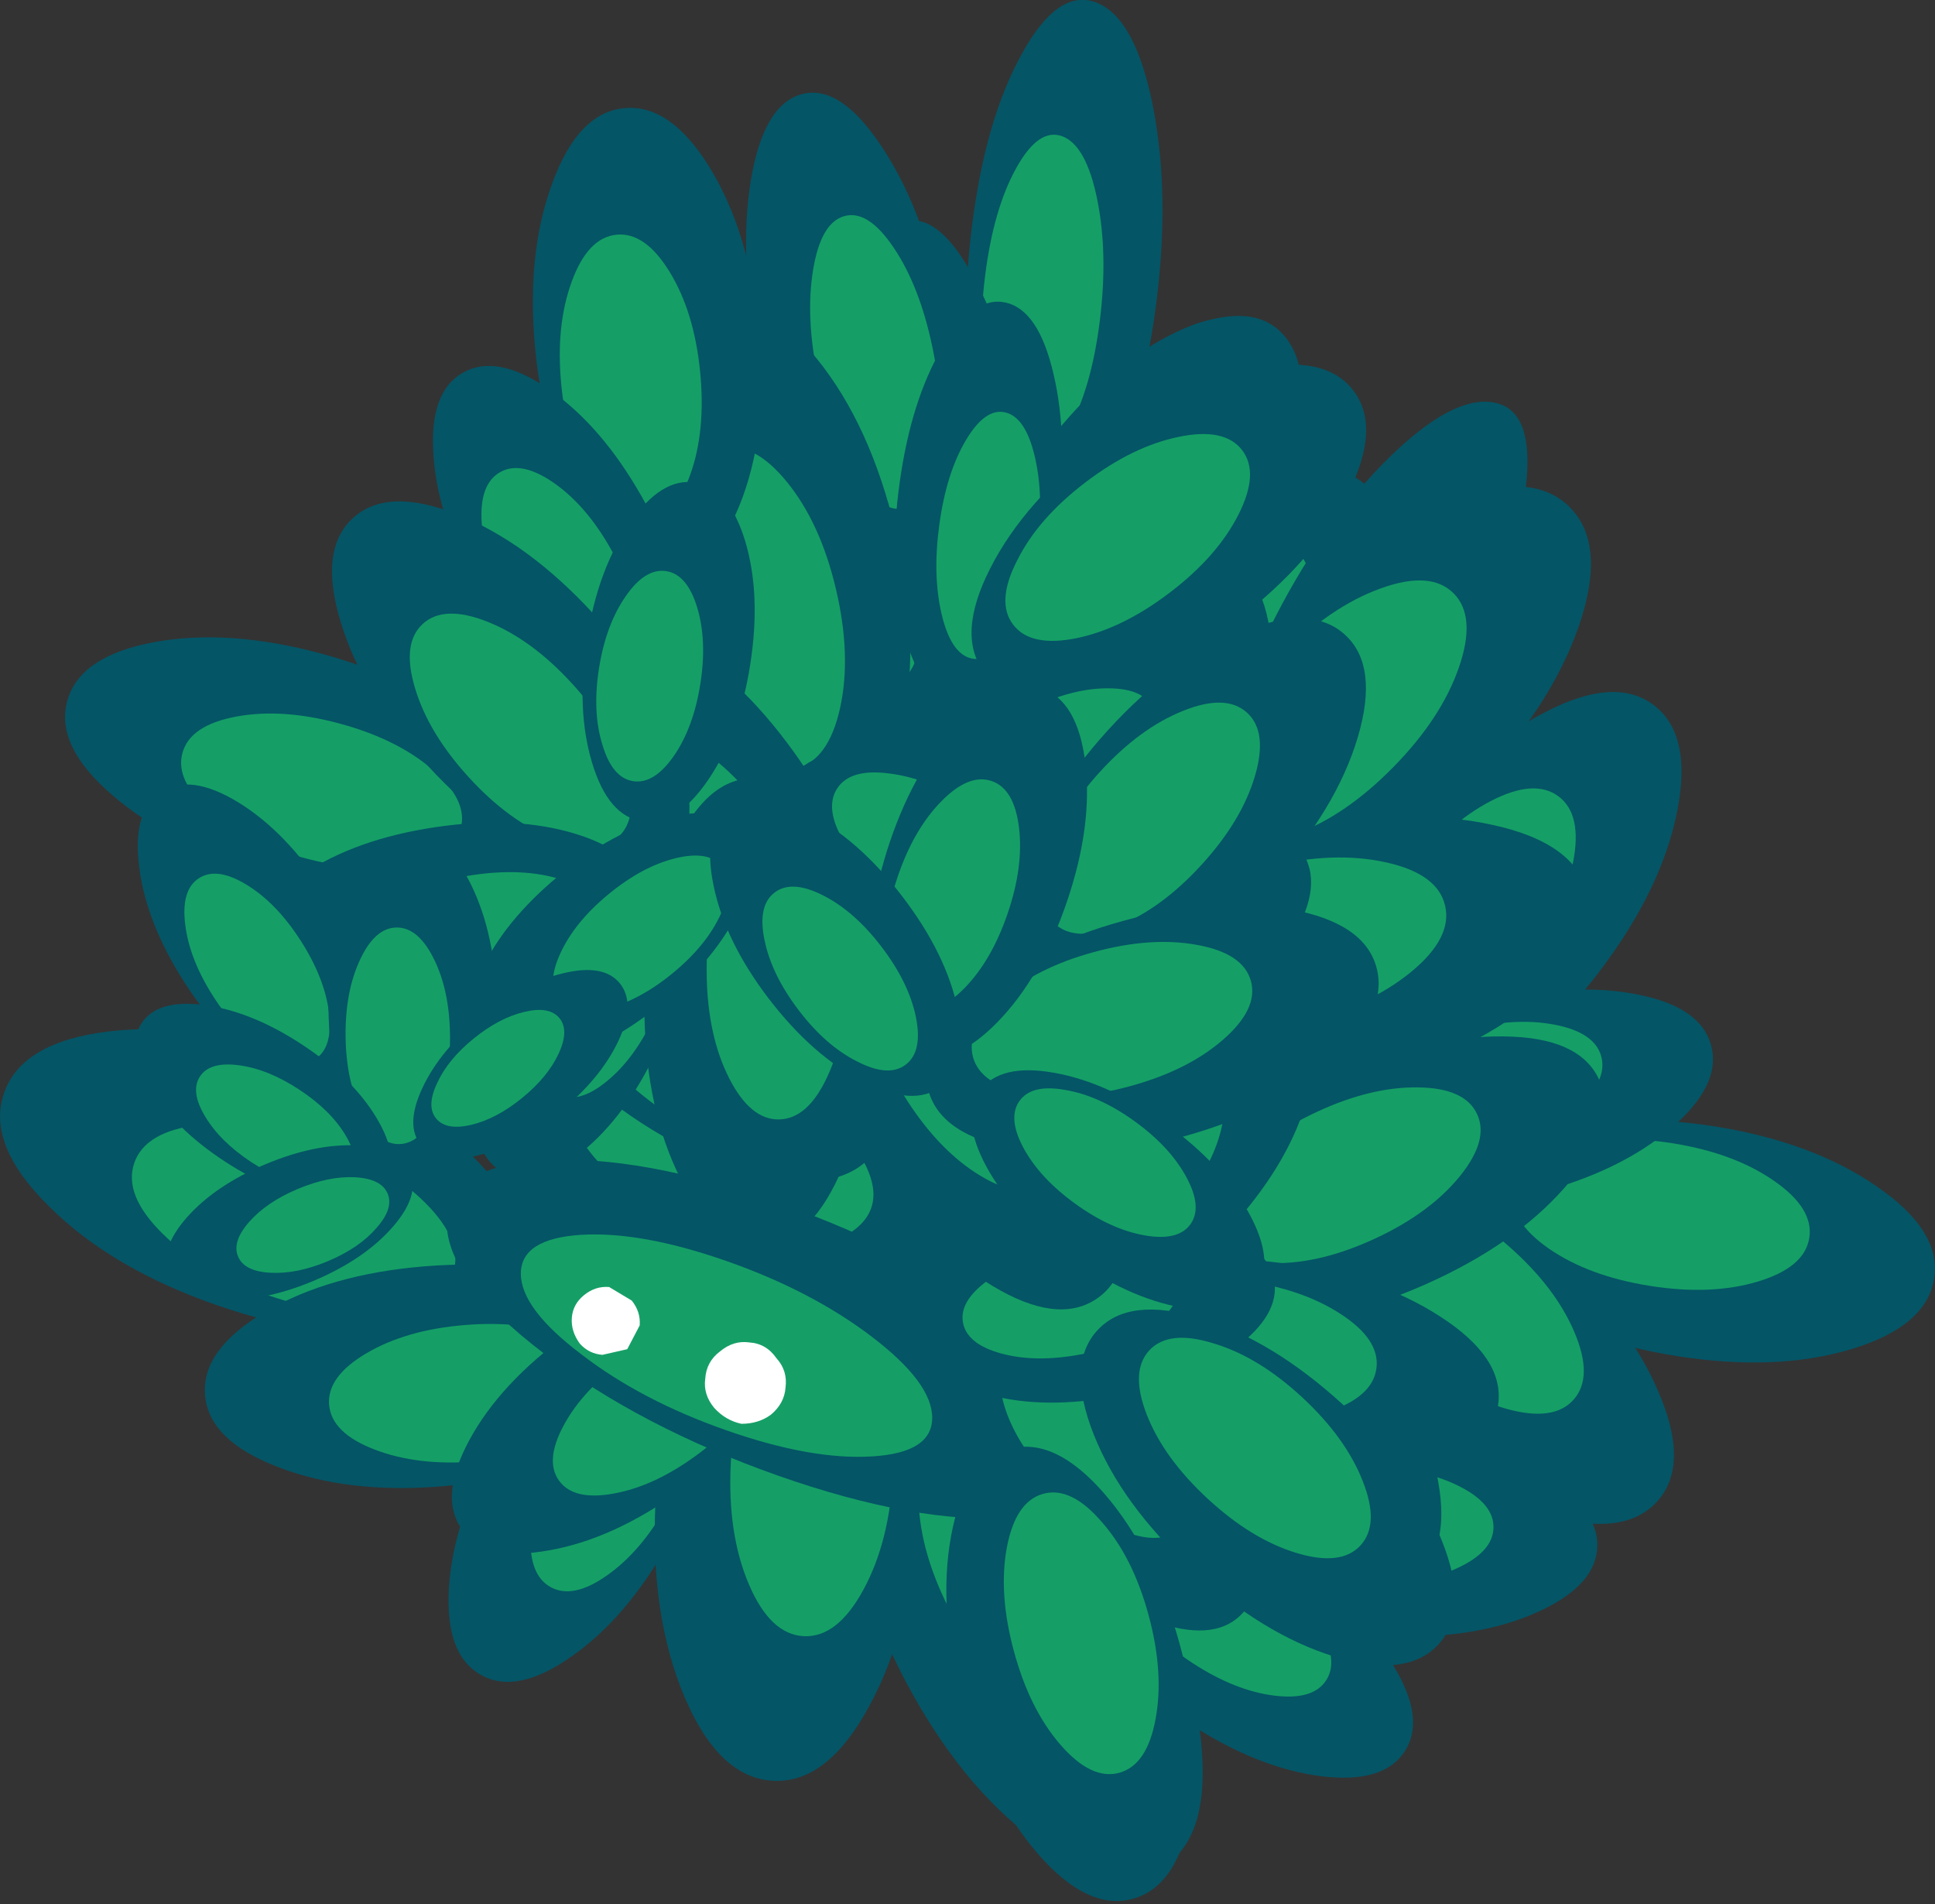 <svg viewBox="0 0 85.576 84.219" xmlns="http://www.w3.org/2000/svg" xmlns:xlink="http://www.w3.org/1999/xlink"><rect x="0" y="0" width="85.576" height="84.219" fill="#333333" stroke="none"/><g transform="translate(-232.11 -158.33)"><use transform="matrix(.068 .17 .17 -.068 231.12 205.88)" width="98.65" height="108.05" xlink:href="#a"/><use transform="matrix(.11 .108 .108 -.11 240.01 219.81)" width="98.65" height="108.05" xlink:href="#a"/><use transform="matrix(.136 -.028 -.028 -.136 252.63 233.17)" width="98.65" height="108.05" xlink:href="#a"/><use transform="matrix(.062 -.172 -.172 -.062 283.78 242.32)" width="98.65" height="108.05" xlink:href="#a"/><use transform="matrix(.144 -.113 -.113 -.144 265.88 238.43)" width="98.65" height="108.05" xlink:href="#a"/><use transform="matrix(.131 .031 .031 -.131 251.57 226.34)" width="98.65" height="108.05" xlink:href="#a"/><use transform="matrix(-.128 -.138 -.215 .126 303.7 195.63)" width="98.65" height="108.05" xlink:href="#a"/><use transform="matrix(.006 -.184 -.251 .033 283.88 209.92)" width="98.65" height="108.05" xlink:href="#a"/><use transform="matrix(-.171 -.064 -.122 .143 288.68 185.35)" width="98.65" height="108.05" xlink:href="#a"/><use transform="matrix(.014 -.155 -.209 .021 275.29 217.24)" width="98.65" height="108.05" xlink:href="#a"/><use transform="matrix(.006 -.184 -.251 .033 280.93 191.17)" width="98.65" height="108.05" xlink:href="#a"/><use transform="matrix(.014 -.155 -.209 .021 272.34 198.34)" width="98.65" height="108.05" xlink:href="#a"/><use transform="matrix(-.146 .093 -.169 -.184 282.87 222.91)" width="98.65" height="108.05" xlink:href="#a"/><use transform="matrix(-.02 .152 -.186 -.082 261.55 193.93)" width="98.65" height="108.05" xlink:href="#a"/><use transform="matrix(-.112 .077 .068 .166 281.03 157.24)" width="98.65" height="108.05" xlink:href="#a"/><use transform="matrix(-.131 -.023 -.002 .183 289.28 172.87)" width="98.65" height="108.05" xlink:href="#a"/><use transform="matrix(-.063 .116 .09 .102 272.28 166.93)" width="98.65" height="108.05" xlink:href="#a"/><use transform="matrix(-.11 -.026 -.006 .152 293.6 179.74)" width="98.65" height="108.05" xlink:href="#a"/><use transform="matrix(-.131 -.023 -.002 .183 275.58 173.12)" width="98.65" height="108.05" xlink:href="#a"/><use transform="matrix(-.11 -.026 -.006 .152 279.85 179.94)" width="98.65" height="108.05" xlink:href="#a"/><use transform="matrix(.052 .114 -.149 .102 298.4 174.95)" width="98.65" height="108.05" xlink:href="#a"/><use transform="matrix(.107 .03 -.078 .125 275.57 187.18)" width="98.65" height="108.05" xlink:href="#a"/><use transform="matrix(-.163 .011 .011 .163 306.24 188.74)" width="98.65" height="108.05" xlink:href="#a"/><use transform="matrix(.055 -.11 -.11 -.055 295.17 232.08)" width="98.65" height="108.05" xlink:href="#a"/><use transform="matrix(-.086 -.138 -.138 .086 318.79 215.39)" width="98.65" height="108.05" xlink:href="#a"/><use transform="matrix(.001 -.163 -.163 -.001 306.12 225.75)" width="98.65" height="108.05" xlink:href="#a"/><use transform="matrix(-.113 -.077 -.077 .113 308.84 204.58)" width="98.65" height="108.05" xlink:href="#a"/><use transform="matrix(.094 -.074 -.074 -.094 289.77 229.03)" width="98.65" height="108.05" xlink:href="#a"/><use transform="matrix(.003 .163 -.133 -.001 289.6 172.32)" width="98.65" height="108.05" xlink:href="#a"/><use transform="matrix(.086 -.062 .053 .106 255.26 186)" width="98.65" height="108.05" xlink:href="#a"/><use transform="matrix(.119 .077 -.059 .143 267.05 161.39)" width="98.65" height="108.05" xlink:href="#a"/><use transform="matrix(.133 -.011 .013 .162 259.56 174.67)" width="98.65" height="108.05" xlink:href="#a"/><use transform="matrix(.071 .107 -.086 .084 276.52 170.67)" width="98.65" height="108.05" xlink:href="#a"/><use transform="matrix(.053 -.098 .082 .068 258.1 191.11)" width="98.65" height="108.05" xlink:href="#a"/><use transform="matrix(-.084 -.1 -.1 .084 303.72 226.97)" width="98.65" height="108.05" xlink:href="#a"/><use transform="matrix(-.018 -.13 -.13 .018 294.91 236.54)" width="98.65" height="108.05" xlink:href="#a"/><use transform="matrix(-.104 .146 .144 .103 263.61 170.44)" width="98.65" height="108.05" xlink:href="#a"/><use transform="matrix(-.031 .148 .146 .03 256.77 185.14)" width="98.65" height="108.05" xlink:href="#a"/><use transform="matrix(-.177 -.011 -.013 .179 302.72 180.06)" width="98.65" height="108.05" xlink:href="#a"/><use transform="matrix(-.143 -.105 -.105 .146 303.71 197.96)" width="98.65" height="108.05" xlink:href="#a"/><use transform="matrix(-.14 .052 .05 .141 286.95 182.07)" width="98.65" height="108.05" xlink:href="#a"/><use transform="matrix(-.033 .132 .13 .032 269.87 187.52)" width="98.65" height="108.05" xlink:href="#a"/><use transform="matrix(.003 .18 .178 -.005 252.01 193.25)" width="98.65" height="108.05" xlink:href="#a"/><use transform="matrix(.026 -.177 -.175 -.025 295.31 229.36)" width="98.65" height="108.05" xlink:href="#a"/><use transform="matrix(-.039 -.145 -.143 .041 294.82 213.27)" width="98.65" height="108.05" xlink:href="#a"/><use transform="matrix(-.127 -.042 -.043 .129 290.77 195.85)" width="98.65" height="108.05" xlink:href="#a"/><use transform="scale(-.157 .157) rotate(-24.1 2102.94 5191.182)" width="98.65" height="108.05" xlink:href="#a"/><use transform="matrix(-.087 -.131 -.131 .087 299.49 220.89)" width="98.65" height="108.05" xlink:href="#a"/><use transform="matrix(-.132 -.001 -.001 .132 290.21 202.52)" width="98.65" height="108.05" xlink:href="#a"/><use transform="matrix(.011 -.131 -.131 -.011 287.47 230.65)" width="98.65" height="108.05" xlink:href="#a"/><use transform="matrix(-.093 -.074 -.074 .093 289.37 215.01)" width="98.65" height="108.05" xlink:href="#a"/><use transform="matrix(.005 -.156 -.156 -.005 296.36 232.08)" width="98.65" height="108.05" xlink:href="#a"/><use transform="scale(.157 -.157) rotate(56.108 2354.006 910.93)" width="98.65" height="108.05" xlink:href="#a"/><use transform="matrix(-.108 .114 .114 .108 259.91 161.92)" width="98.65" height="108.05" xlink:href="#a"/><use transform="matrix(-.044 .124 .124 .044 252.33 173.83)" width="98.65" height="108.05" xlink:href="#a"/><use transform="matrix(-.153 -.032 -.032 .153 293.08 175.15)" width="98.65" height="108.05" xlink:href="#a"/><use transform="matrix(.068 .141 .141 -.068 234.04 188.73)" width="98.65" height="108.05" xlink:href="#a"/><use transform="matrix(-.018 .156 .156 .018 247.16 180.17)" width="98.65" height="108.05" xlink:href="#a"/><use transform="matrix(.1 .086 .086 -.1 242.39 200.2)" width="98.65" height="108.05" xlink:href="#a"/><use transform="matrix(-.098 .061 .061 .098 263.22 178.86)" width="98.65" height="108.05" xlink:href="#a"/><use transform="matrix(.114 -.032 -.032 -.114 253.87 210.93)" width="98.65" height="108.05" xlink:href="#a"/><use transform="matrix(.043 -.15 -.15 -.043 280.94 216.94)" width="98.65" height="108.05" xlink:href="#a"/><use transform="matrix(.117 -.105 -.105 -.117 265.48 214.57)" width="98.65" height="108.05" xlink:href="#a"/><use transform="matrix(-.018 -.13 -.13 .018 282.25 202.92)" width="98.65" height="108.05" xlink:href="#a"/><use transform="matrix(.113 .019 .019 -.113 252.52 205.03)" width="98.65" height="108.05" xlink:href="#a"/><use transform="matrix(-.105 -.047 -.047 .105 287.91 188.36)" width="98.65" height="108.05" xlink:href="#a"/><use transform="matrix(-.155 -.004 -.004 .155 292.6 185.76)" width="98.65" height="108.05" xlink:href="#a"/><use transform="matrix(-.13 -.087 -.087 .13 294.19 201.11)" width="98.65" height="108.05" xlink:href="#a"/><use transform="matrix(-.121 .049 .049 .121 278.71 187.92)" width="98.65" height="108.05" xlink:href="#a"/><use transform="matrix(-.01 -.114 -.114 .01 288.2 216.05)" width="98.65" height="108.05" xlink:href="#a"/><use transform="matrix(-.024 .115 .115 .024 264.04 193.27)" width="98.65" height="108.05" xlink:href="#a"/><use transform="translate(257.4 215.25)" width="9.45" height="6.05" xlink:href="#b"/><use transform="matrix(-.033 .112 .112 .033 238.97 192.49)" width="98.65" height="108.05" xlink:href="#a"/><use transform="matrix(-.088 .078 .078 .088 250.49 194.32)" width="98.65" height="108.05" xlink:href="#a"/><use transform="matrix(.013 .097 .097 -.013 237.87 203.02)" width="98.65" height="108.05" xlink:href="#a"/><use transform="matrix(-.085 -.015 -.015 .085 260.13 201.55)" width="98.65" height="108.05" xlink:href="#a"/><use transform="matrix(.079 .039 .039 -.079 238.91 214.74)" width="98.65" height="108.05" xlink:href="#a"/></g><defs><path d="M263.7 220.6q.5.55 1.2.7.75 0 1.3-.4.6-.5.65-1.2.1-.75-.4-1.3-.45-.65-1.2-.7-.7-.1-1.3.4-.6.45-.65 1.2-.1.7.4 1.3m-5.95-2.85q.4.45 1 .5l1.1-.25.55-1.05q.05-.6-.35-1.1l-1-.6q-.6-.05-1.1.35t-.55 1 .35 1.15" fill="#fff" fill-rule="evenodd" transform="translate(-257.4 -215.25)" id="b"/><g id="a" fill-rule="evenodd"><path d="M-42.95-49.7q9.9-8.6 29.45-.05Q6.15-41.3 23.95-20.7 41.7-.1 47.3 20.5t-4.35 29.2-29.55.1q-19.55-8.5-37.35-29.1t-23.4-41.2q-5.55-20.6 4.4-29.2" fill="#045566" transform="translate(49.35 54)"/><path d="M25.9-8.8Q36.95 3.95 40.3 16.75q3.55 12.8-2.6 18.1t-18.35.05q-12.1-5.25-23.15-18T-18.3-8.65t2.7-18.1 18.25-.05q12.2 5.25 23.25 18" fill="#159f66" transform="translate(49.35 54)"/></g></defs></svg>